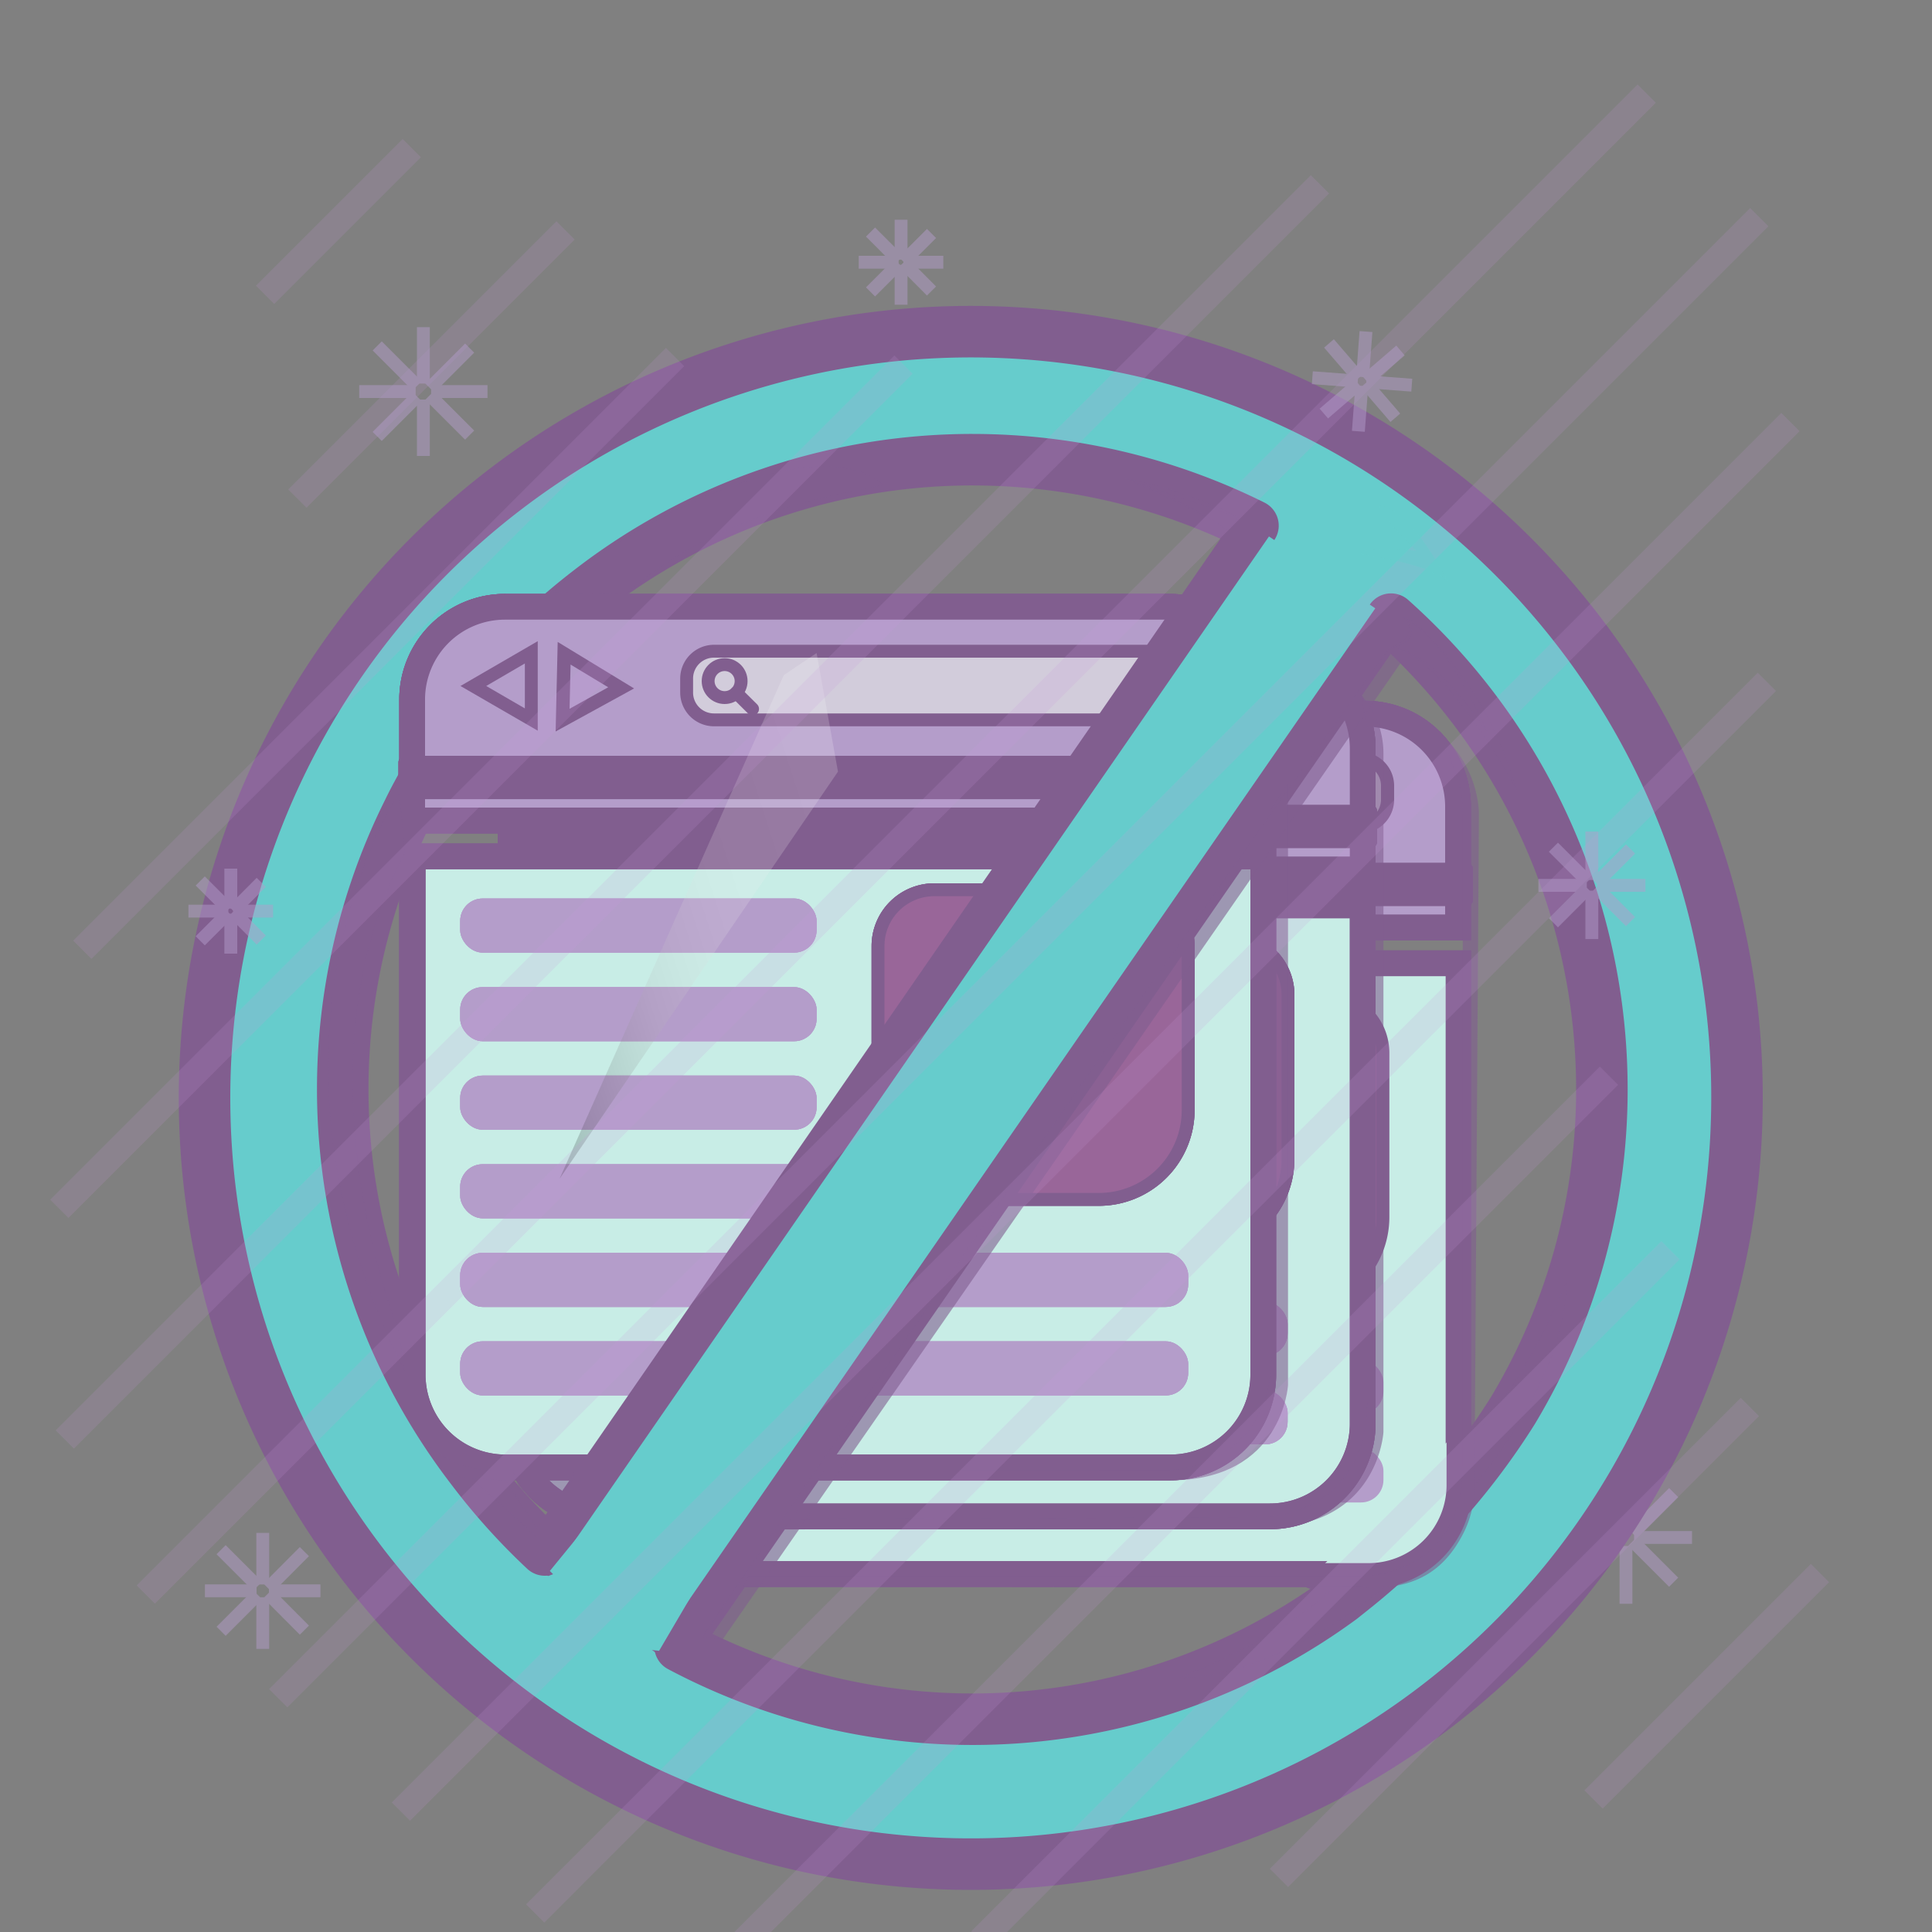 <svg xmlns="http://www.w3.org/2000/svg" 
    xmlns:xlink="http://www.w3.org/1999/xlink" viewBox="0 0 150 150">
    <rect x="0" y="0" width="150" height="150" fill="#808080" stroke="none"/>
    <defs>
        <style>.cls3-1{isolation:isolate;}.cls3-2{opacity:0.48;}.cls3-21,.cls3-3,.cls3-9{fill:none;}.cls3-22,.cls3-3{stroke:#b49dca;stroke-linecap:square;}.cls3-11,.cls3-12,.cls3-13,.cls3-14,.cls3-22,.cls3-3,.cls3-6,.cls3-9{stroke-linejoin:round;}.cls3-22,.cls3-4{fill:#b49dca;}.cls3-15,.cls3-5,.cls3-6{fill:#815e8f;}.cls3-11,.cls3-12,.cls3-13,.cls3-14,.cls3-6,.cls3-9{stroke:#815e8f;stroke-linecap:round;}.cls3-17,.cls3-18,.cls3-23,.cls3-7{mix-blend-mode:screen;}.cls3-8{fill:#d2ccdb;}.cls3-10,.cls3-14{fill:#c8ede6;}.cls3-11{fill:#969;}.cls3-12,.cls3-13,.cls3-18,.cls3-19,.cls3-23{fill:#6cc;}.cls3-12{stroke-width:4px;}.cls3-13{stroke-width:3px;}.cls3-14,.cls3-21{stroke-width:2px;}.cls3-15,.cls3-16{opacity:0.6;}.cls3-15,.cls3-16,.cls3-20{mix-blend-mode:multiply;}.cls3-16{fill:url(#linear-gradient);}.cls3-17{opacity:0.19;fill:url(#linear-gradient-2);}.cls3-20{opacity:0.8;}.cls3-21{stroke:#c999e0;stroke-miterlimit:10;opacity:0.2;mix-blend-mode:luminosity;}.cls3-23{opacity:0.47;}</style>
        <linearGradient id="linear-gradient" x1="43.76" y1="44.77" x2="90.25" y2="29.87" gradientUnits="userSpaceOnUse">
            <stop offset="0"/>
            <stop offset="0" stop-color="#010101"/>
            <stop offset="0.04" stop-color="#383838"/>
            <stop offset="0.09" stop-color="#686868"/>
            <stop offset="0.13" stop-color="#919191"/>
            <stop offset="0.17" stop-color="#b2b2b2"/>
            <stop offset="0.22" stop-color="#ccc"/>
            <stop offset="0.27" stop-color="#dedede"/>
            <stop offset="0.31" stop-color="#e9e9e9"/>
            <stop offset="0.37" stop-color="#ededed"/>
            <stop offset="0.46" stop-color="#f6f6f6"/>
            <stop offset="0.6" stop-color="#fdfdfd"/>
            <stop offset="1" stop-color="#fff"/>
            <stop offset="1" stop-color="#815e8f"/>
        </linearGradient>
        <linearGradient id="linear-gradient-2" x1="39.68" y1="75.51" x2="93.92" y2="58.12" xlink:href="#linear-gradient"/>
    </defs>
    <title>Artboard 1</title>
    <g class="cls3-1">
        <g id="Layer_1" data-name="Layer 1">
            <g class="cls3-2">
                <line class="cls3-3" x1="126.24" y1="114.72" x2="126.24" y2="118.21"/>
                <line class="cls3-3" x1="126.24" y1="120.53" x2="126.24" y2="124.02"/>
                <line class="cls3-3" x1="130.87" y1="119.37" x2="127.37" y2="119.37"/>
                <line class="cls3-3" x1="125.1" y1="119.37" x2="121.61" y2="119.37"/>
                <line class="cls3-3" x1="127.12" y1="118.71" x2="129.59" y2="116.24"/>
                <line class="cls3-3" x1="127.12" y1="120.02" x2="129.59" y2="122.49"/>
                <line class="cls3-3" x1="122.9" y1="122.6" x2="125.37" y2="120.13"/>
                <line class="cls3-3" x1="125.37" y1="118.53" x2="122.9" y2="116.07"/>
            </g>
            <path class="cls3-4" d="M47.2,72V62.61a7.21,7.21,0,0,1,7.2-7.2H106a7.21,7.21,0,0,1,7.2,7.2V72Z"/>
            <path class="cls3-5" d="M106,56.41a6.21,6.21,0,0,1,6.2,6.2V71h-64V62.61a6.21,6.21,0,0,1,6.2-6.2H106m0-2H54.4a8.2,8.2,0,0,0-8.2,8.2V73h68V62.61a8.2,8.2,0,0,0-8.2-8.2Z"/>
            <path class="cls3-5" d="M112.24,75.79V115a6.21,6.21,0,0,1-6.2,6.2H54.4a6.21,6.21,0,0,1-6.2-6.2V75.79h64m2-2h-68V115a8.2,8.2,0,0,0,8.2,8.2H106a8.2,8.2,0,0,0,8.2-8.2V73.79Z"/>
            <rect class="cls3-6" x="46.6" y="67.48" width="67.25" height="2.37"/>
            <g class="cls3-7">
                <polygon class="cls3-4" points="51.89 61.53 56.41 58.92 56.41 64.14 51.89 61.53"/>
                <path class="cls3-5" d="M55.91,59.79v3.49l-3-1.75,3-1.74m1-1.73-6,3.47,6,3.48v-7Z"/>
            </g>
            <g class="cls3-7">
                <polygon class="cls3-4" points="58.9 58.98 63.36 61.69 58.78 64.2 58.9 58.98"/>
                <path class="cls3-5" d="M59.38,59.86l3,1.81L59.3,63.34l.08-3.48m-1-1.76-.16,6.95,6.1-3.34L58.42,58.1Z"/>
            </g>
            <g class="cls3-7">
                <rect class="cls3-8" x="68.46" y="58.87" width="39.26" height="5.33" rx="2.12" ry="2.12"/>
                <path class="cls3-5" d="M105.6,59.37A1.63,1.63,0,0,1,107.22,61v1.08a1.63,1.63,0,0,1-1.62,1.63h-35A1.63,1.63,0,0,1,69,62.07V61a1.63,1.63,0,0,1,1.62-1.62h35m0-1h-35A2.63,2.63,0,0,0,68,61v1.08a2.63,2.63,0,0,0,2.62,2.63h35a2.63,2.63,0,0,0,2.62-2.63V61a2.63,2.63,0,0,0-2.62-2.62Z"/>
            </g>
            <path class="cls3-6" d="M87.73,77.38H103a4.37,4.37,0,0,1,4.37,4.37V94.49a6.94,6.94,0,0,1-6.94,6.94H90.19a6.83,6.83,0,0,1-6.83-6.83V81.75A4.37,4.37,0,0,1,87.73,77.38Z"/>
            <rect class="cls3-4" x="50.89" y="78.07" width="27.67" height="4.2" rx="1.74" ry="1.74"/>
            <rect class="cls3-4" x="50.89" y="84.94" width="27.67" height="4.2" rx="1.74" ry="1.74"/>
            <rect class="cls3-4" x="50.89" y="91.82" width="27.67" height="4.2" rx="1.74" ry="1.74"/>
            <rect class="cls3-4" x="50.89" y="98.7" width="27.67" height="4.2" rx="1.74" ry="1.74"/>
            <rect class="cls3-4" x="50.89" y="105.57" width="56.52" height="4.2" rx="1.74" ry="1.74"/>
            <rect class="cls3-4" x="50.89" y="112.45" width="56.52" height="4.2" rx="1.74" ry="1.74"/>
            <circle class="cls3-9" cx="71.42" cy="61.18" r="1.28"/>
            <line class="cls3-9" x1="73.59" y1="63.35" x2="72.33" y2="62.09"/>
            <path class="cls3-4" d="M47.2,72V62.61a7.21,7.21,0,0,1,7.2-7.2H106a7.21,7.21,0,0,1,7.2,7.2V72Z"/>
            <path class="cls3-5" d="M106,56.41a6.21,6.21,0,0,1,6.2,6.2V71h-64V62.61a6.21,6.21,0,0,1,6.2-6.2H106m0-2H54.4a8.2,8.2,0,0,0-8.2,8.2V73h68V62.61a8.2,8.2,0,0,0-8.2-8.2Z"/>
            <path class="cls3-10" d="M54.4,122.24a7.21,7.21,0,0,1-7.2-7.2V74.79h66V115a7.21,7.21,0,0,1-7.2,7.2Z"/>
            <path class="cls3-5" d="M112.24,75.79V115a6.21,6.21,0,0,1-6.2,6.2H54.4a6.21,6.21,0,0,1-6.2-6.2V75.79h64m2-2h-68V115a8.2,8.2,0,0,0,8.2,8.2H106a8.2,8.2,0,0,0,8.2-8.2V73.79Z"/>
            <rect class="cls3-6" x="46.6" y="67.48" width="67.25" height="2.37"/>
            <g class="cls3-7">
                <polygon class="cls3-4" points="51.89 61.53 56.41 58.92 56.41 64.14 51.89 61.53"/>
                <path class="cls3-5" d="M55.91,59.79v3.49l-3-1.75,3-1.74m1-1.73-6,3.47,6,3.48v-7Z"/>
            </g>
            <g class="cls3-7">
                <polygon class="cls3-4" points="58.9 58.98 63.36 61.69 58.78 64.2 58.9 58.98"/>
                <path class="cls3-5" d="M59.38,59.86l3,1.81L59.3,63.34l.08-3.48m-1-1.76-.16,6.95,6.1-3.34L58.42,58.1Z"/>
            </g>
            <g class="cls3-7">
                <rect class="cls3-8" x="68.46" y="58.87" width="39.26" height="5.33" rx="2.12" ry="2.12"/>
                <path class="cls3-5" d="M105.6,59.37A1.63,1.63,0,0,1,107.22,61v1.08a1.63,1.63,0,0,1-1.62,1.63h-35A1.63,1.63,0,0,1,69,62.07V61a1.63,1.63,0,0,1,1.62-1.62h35m0-1h-35A2.63,2.63,0,0,0,68,61v1.08a2.63,2.63,0,0,0,2.62,2.63h35a2.63,2.63,0,0,0,2.62-2.63V61a2.63,2.63,0,0,0-2.62-2.62Z"/>
            </g>
            <path class="cls3-11" d="M87.73,77.38H103a4.37,4.37,0,0,1,4.37,4.37V94.49a6.94,6.94,0,0,1-6.94,6.94H90.19a6.83,6.83,0,0,1-6.83-6.83V81.75A4.37,4.37,0,0,1,87.73,77.38Z"/>
            <rect class="cls3-4" x="50.89" y="78.07" width="27.67" height="4.2" rx="1.74" ry="1.74"/>
            <rect class="cls3-4" x="50.89" y="84.94" width="27.67" height="4.2" rx="1.74" ry="1.74"/>
            <rect class="cls3-4" x="50.89" y="91.82" width="27.67" height="4.2" rx="1.74" ry="1.74"/>
            <rect class="cls3-4" x="50.89" y="98.7" width="27.67" height="4.2" rx="1.74" ry="1.74"/>
            <rect class="cls3-4" x="50.89" y="105.57" width="56.52" height="4.2" rx="1.74" ry="1.74"/>
            <rect class="cls3-4" x="50.89" y="112.45" width="56.52" height="4.2" rx="1.74" ry="1.74"/>
            <circle class="cls3-9" cx="71.42" cy="61.18" r="1.28"/>
            <line class="cls3-9" x1="73.59" y1="63.35" x2="72.33" y2="62.09"/>
            <path class="cls3-4" d="M47.2,72V62.61a7.21,7.21,0,0,1,7.2-7.2H106a7.21,7.21,0,0,1,7.2,7.2V72Z"/>
            <path class="cls3-5" d="M106,56.41a6.21,6.21,0,0,1,6.2,6.2V71h-64V62.61a6.21,6.21,0,0,1,6.2-6.2H106m0-2H54.4a8.2,8.2,0,0,0-8.2,8.2V73h68V62.61a8.2,8.2,0,0,0-8.2-8.2Z"/>
            <path class="cls3-5" d="M112.24,75.79V115a6.21,6.21,0,0,1-6.2,6.2H54.4a6.21,6.21,0,0,1-6.2-6.2V75.79h64m2-2h-68V115a8.2,8.2,0,0,0,8.2,8.2H106a8.2,8.2,0,0,0,8.2-8.2V73.79Z"/>
            <rect class="cls3-6" x="46.6" y="67.48" width="67.25" height="2.37"/>
            <g class="cls3-7">
                <polygon class="cls3-4" points="51.89 61.53 56.41 58.92 56.41 64.14 51.89 61.53"/>
                <path class="cls3-5" d="M55.91,59.79v3.49l-3-1.75,3-1.74m1-1.73-6,3.47,6,3.48v-7Z"/>
            </g>
            <g class="cls3-7">
                <polygon class="cls3-4" points="58.9 58.98 63.36 61.69 58.78 64.2 58.9 58.98"/>
                <path class="cls3-5" d="M59.38,59.86l3,1.81L59.3,63.34l.08-3.48m-1-1.76-.16,6.95,6.1-3.34L58.42,58.1Z"/>
            </g>
            <g class="cls3-7">
                <rect class="cls3-8" x="68.46" y="58.87" width="39.26" height="5.33" rx="2.12" ry="2.12"/>
                <path class="cls3-5" d="M105.6,59.37A1.63,1.63,0,0,1,107.22,61v1.08a1.63,1.63,0,0,1-1.62,1.63h-35A1.63,1.63,0,0,1,69,62.07V61a1.63,1.63,0,0,1,1.62-1.62h35m0-1h-35A2.63,2.63,0,0,0,68,61v1.08a2.63,2.63,0,0,0,2.62,2.63h35a2.63,2.63,0,0,0,2.62-2.63V61a2.63,2.63,0,0,0-2.62-2.62Z"/>
            </g>
            <path class="cls3-6" d="M87.73,77.38H103a4.37,4.37,0,0,1,4.37,4.37V94.49a6.94,6.94,0,0,1-6.94,6.94H90.19a6.83,6.83,0,0,1-6.83-6.83V81.75A4.37,4.37,0,0,1,87.73,77.38Z"/>
            <rect class="cls3-4" x="50.89" y="78.07" width="27.67" height="4.2" rx="1.74" ry="1.74"/>
            <rect class="cls3-4" x="50.89" y="84.94" width="27.67" height="4.2" rx="1.74" ry="1.74"/>
            <rect class="cls3-4" x="50.89" y="91.82" width="27.67" height="4.2" rx="1.74" ry="1.74"/>
            <rect class="cls3-4" x="50.89" y="98.7" width="27.67" height="4.2" rx="1.74" ry="1.74"/>
            <rect class="cls3-4" x="50.89" y="105.57" width="56.52" height="4.2" rx="1.74" ry="1.74"/>
            <rect class="cls3-4" x="50.89" y="112.45" width="56.52" height="4.2" rx="1.74" ry="1.74"/>
            <circle class="cls3-9" cx="71.42" cy="61.18" r="1.28"/>
            <line class="cls3-9" x1="73.59" y1="63.35" x2="72.33" y2="62.09"/>
            <path class="cls3-4" d="M47.2,72V62.61a7.21,7.21,0,0,1,7.2-7.2H106a7.21,7.21,0,0,1,7.2,7.2V72Z"/>
            <path class="cls3-5" d="M106,56.41a6.21,6.21,0,0,1,6.2,6.2V71h-64V62.61a6.21,6.21,0,0,1,6.2-6.2H106m0-2H54.4a8.2,8.2,0,0,0-8.2,8.2V73h68V62.61a8.2,8.2,0,0,0-8.2-8.2Z"/>
            <path class="cls3-10" d="M54.4,122.24a7.21,7.21,0,0,1-7.2-7.2V74.79h66V115a7.21,7.21,0,0,1-7.2,7.2Z"/>
            <path class="cls3-5" d="M112.24,75.79V115a6.21,6.21,0,0,1-6.2,6.2H54.4a6.21,6.21,0,0,1-6.2-6.2V75.79h64m2-2h-68V115a8.2,8.2,0,0,0,8.2,8.2H106a8.2,8.2,0,0,0,8.2-8.2V73.79Z"/>
            <rect class="cls3-6" x="46.6" y="67.48" width="67.25" height="2.37"/>
            <g class="cls3-7">
                <polygon class="cls3-4" points="51.89 61.53 56.41 58.92 56.41 64.14 51.89 61.53"/>
                <path class="cls3-5" d="M55.91,59.79v3.49l-3-1.75,3-1.74m1-1.73-6,3.47,6,3.48v-7Z"/>
            </g>
            <g class="cls3-7">
                <polygon class="cls3-4" points="58.9 58.98 63.36 61.69 58.78 64.2 58.9 58.98"/>
                <path class="cls3-5" d="M59.38,59.86l3,1.81L59.3,63.34l.08-3.48m-1-1.76-.16,6.95,6.1-3.34L58.42,58.1Z"/>
            </g>
            <g class="cls3-7">
                <rect class="cls3-8" x="68.46" y="58.87" width="39.26" height="5.33" rx="2.12" ry="2.12"/>
                <path class="cls3-5" d="M105.6,59.37A1.63,1.63,0,0,1,107.22,61v1.08a1.63,1.63,0,0,1-1.62,1.63h-35A1.63,1.63,0,0,1,69,62.07V61a1.63,1.63,0,0,1,1.62-1.62h35m0-1h-35A2.63,2.63,0,0,0,68,61v1.08a2.63,2.63,0,0,0,2.62,2.63h35a2.63,2.63,0,0,0,2.62-2.63V61a2.63,2.63,0,0,0-2.62-2.62Z"/>
            </g>
            <path class="cls3-11" d="M87.73,77.38H103a4.37,4.37,0,0,1,4.37,4.37V94.49a6.94,6.94,0,0,1-6.94,6.94H90.19a6.83,6.83,0,0,1-6.83-6.83V81.75A4.37,4.37,0,0,1,87.73,77.38Z"/>
            <rect class="cls3-4" x="50.89" y="78.07" width="27.67" height="4.2" rx="1.74" ry="1.74"/>
            <rect class="cls3-4" x="50.89" y="84.94" width="27.67" height="4.2" rx="1.74" ry="1.74"/>
            <rect class="cls3-4" x="50.89" y="91.82" width="27.67" height="4.2" rx="1.74" ry="1.74"/>
            <rect class="cls3-4" x="50.89" y="98.7" width="27.67" height="4.2" rx="1.74" ry="1.74"/>
            <rect class="cls3-4" x="50.89" y="105.57" width="56.52" height="4.2" rx="1.74" ry="1.74"/>
            <rect class="cls3-4" x="50.89" y="112.45" width="56.52" height="4.2" rx="1.74" ry="1.74"/>
            <circle class="cls3-9" cx="71.42" cy="61.18" r="1.28"/>
            <line class="cls3-9" x1="73.59" y1="63.35" x2="72.33" y2="62.09"/>
            <path class="cls3-4" d="M39.76,67.5V58.1A7.21,7.21,0,0,1,47,50.9H98.6a7.21,7.21,0,0,1,7.2,7.2v9.4Z"/>
            <path class="cls3-5" d="M98.6,51.9a6.21,6.21,0,0,1,6.2,6.2v8.4h-64V58.1A6.21,6.21,0,0,1,47,51.9H98.6m0-2H47a8.2,8.2,0,0,0-8.2,8.2V68.5h68V58.1a8.2,8.2,0,0,0-8.2-8.2Z"/>
            <path class="cls3-5" d="M104.8,71.29v39.25a6.2,6.2,0,0,1-6.2,6.19H47a6.2,6.2,0,0,1-6.2-6.19V71.29h64m2-2h-68v41.25a8.2,8.2,0,0,0,8.2,8.19H98.6a8.2,8.2,0,0,0,8.2-8.19V69.29Z"/>
            <rect class="cls3-6" x="39.16" y="62.98" width="67.25" height="2.37"/>
            <g class="cls3-7">
                <polygon class="cls3-4" points="44.45 57.02 48.97 54.41 48.97 59.63 44.45 57.02"/>
                <path class="cls3-5" d="M48.47,55.28v3.49l-3-1.75,3-1.74m1-1.73-6,3.47,6,3.48v-7Z"/>
            </g>
            <g class="cls3-7">
                <polygon class="cls3-4" points="51.46 54.47 55.92 57.18 51.34 59.69 51.46 54.47"/>
                <path class="cls3-5" d="M51.94,55.35l3,1.81-3.06,1.67.08-3.48m-1-1.76-.16,6.95,6.1-3.34L51,53.59Z"/>
            </g>
            <g class="cls3-7">
                <rect class="cls3-8" x="61.02" y="54.36" width="39.26" height="5.33" rx="2.12" ry="2.12"/>
                <path class="cls3-5" d="M98.15,54.86a1.63,1.63,0,0,1,1.63,1.62v1.09a1.63,1.63,0,0,1-1.63,1.62h-35a1.63,1.63,0,0,1-1.62-1.62V56.48a1.63,1.63,0,0,1,1.62-1.62h35m0-1h-35a2.63,2.63,0,0,0-2.62,2.62v1.09a2.63,2.63,0,0,0,2.62,2.62h35a2.63,2.63,0,0,0,2.63-2.62V56.48a2.63,2.63,0,0,0-2.63-2.62Z"/>
            </g>
            <path class="cls3-6" d="M80.29,72.87H95.6A4.37,4.37,0,0,1,100,77.24V90A6.94,6.94,0,0,1,93,96.92H82.75a6.83,6.83,0,0,1-6.83-6.83V77.24a4.37,4.37,0,0,1,4.37-4.37Z"/>
            <rect class="cls3-4" x="43.45" y="73.56" width="27.67" height="4.2" rx="1.74" ry="1.74"/>
            <rect class="cls3-4" x="43.45" y="80.43" width="27.67" height="4.2" rx="1.74" ry="1.74"/>
            <rect class="cls3-4" x="43.45" y="87.31" width="27.67" height="4.2" rx="1.74" ry="1.74"/>
            <rect class="cls3-4" x="43.45" y="94.19" width="27.67" height="4.2" rx="1.74" ry="1.74"/>
            <rect class="cls3-4" x="43.45" y="101.06" width="56.52" height="4.2" rx="1.74" ry="1.74"/>
            <rect class="cls3-4" x="43.45" y="107.94" width="56.52" height="4.2" rx="1.74" ry="1.74"/>
            <circle class="cls3-9" cx="63.98" cy="56.68" r="1.28"/>
            <line class="cls3-9" x1="66.15" y1="58.84" x2="64.88" y2="57.58"/>
            <path class="cls3-4" d="M39.76,67.5V58.1A7.21,7.21,0,0,1,47,50.9H98.6a7.21,7.21,0,0,1,7.2,7.2v9.4Z"/>
            <path class="cls3-5" d="M98.6,51.9a6.21,6.21,0,0,1,6.2,6.2v8.4h-64V58.1A6.21,6.21,0,0,1,47,51.9H98.6m0-2H47a8.2,8.2,0,0,0-8.2,8.2V68.5h68V58.1a8.2,8.2,0,0,0-8.2-8.2Z"/>
            <path class="cls3-10" d="M47,117.73a7.21,7.21,0,0,1-7.2-7.19V70.29h66v40.25a7.21,7.21,0,0,1-7.2,7.19Z"/>
            <path class="cls3-5" d="M104.8,71.29v39.25a6.2,6.2,0,0,1-6.2,6.19H47a6.2,6.2,0,0,1-6.2-6.19V71.29h64m2-2h-68v41.25a8.2,8.2,0,0,0,8.2,8.19H98.6a8.2,8.2,0,0,0,8.2-8.19V69.29Z"/>
            <rect class="cls3-6" x="39.16" y="62.98" width="67.25" height="2.37"/>
            <g class="cls3-7">
                <polygon class="cls3-4" points="44.45 57.02 48.97 54.41 48.97 59.63 44.45 57.02"/>
                <path class="cls3-5" d="M48.47,55.28v3.49l-3-1.75,3-1.74m1-1.73-6,3.47,6,3.48v-7Z"/>
            </g>
            <g class="cls3-7">
                <polygon class="cls3-4" points="51.46 54.47 55.92 57.18 51.34 59.69 51.46 54.47"/>
                <path class="cls3-5" d="M51.94,55.35l3,1.81-3.06,1.67.08-3.48m-1-1.76-.16,6.95,6.1-3.34L51,53.59Z"/>
            </g>
            <g class="cls3-7">
                <rect class="cls3-8" x="61.02" y="54.36" width="39.26" height="5.33" rx="2.12" ry="2.12"/>
                <path class="cls3-5" d="M98.15,54.86a1.63,1.63,0,0,1,1.63,1.62v1.09a1.63,1.63,0,0,1-1.63,1.62h-35a1.63,1.63,0,0,1-1.62-1.62V56.48a1.63,1.63,0,0,1,1.62-1.62h35m0-1h-35a2.63,2.63,0,0,0-2.62,2.62v1.09a2.63,2.63,0,0,0,2.62,2.62h35a2.63,2.63,0,0,0,2.63-2.62V56.48a2.63,2.63,0,0,0-2.63-2.62Z"/>
            </g>
            <path class="cls3-11" d="M80.29,72.87H95.6A4.37,4.37,0,0,1,100,77.24V90A6.94,6.94,0,0,1,93,96.92H82.75a6.83,6.83,0,0,1-6.83-6.83V77.24a4.37,4.37,0,0,1,4.37-4.37Z"/>
            <rect class="cls3-4" x="43.45" y="73.56" width="27.67" height="4.2" rx="1.74" ry="1.74"/>
            <rect class="cls3-4" x="43.45" y="80.43" width="27.67" height="4.2" rx="1.74" ry="1.74"/>
            <rect class="cls3-4" x="43.45" y="87.31" width="27.67" height="4.2" rx="1.74" ry="1.74"/>
            <rect class="cls3-4" x="43.45" y="94.19" width="27.67" height="4.2" rx="1.74" ry="1.74"/>
            <rect class="cls3-4" x="43.45" y="101.06" width="56.52" height="4.2" rx="1.74" ry="1.74"/>
            <rect class="cls3-4" x="43.45" y="107.94" width="56.52" height="4.2" rx="1.74" ry="1.74"/>
            <circle class="cls3-9" cx="63.98" cy="56.68" r="1.28"/>
            <line class="cls3-9" x1="66.15" y1="58.84" x2="64.88" y2="57.58"/>
            <path class="cls3-4" d="M39.76,67.5V58.1A7.21,7.21,0,0,1,47,50.9H98.6a7.21,7.21,0,0,1,7.2,7.2v9.4Z"/>
            <path class="cls3-5" d="M98.6,51.9a6.21,6.21,0,0,1,6.2,6.2v8.4h-64V58.1A6.21,6.21,0,0,1,47,51.9H98.6m0-2H47a8.2,8.2,0,0,0-8.2,8.2V68.5h68V58.1a8.2,8.2,0,0,0-8.2-8.2Z"/>
            <path class="cls3-5" d="M104.8,71.29v39.25a6.2,6.2,0,0,1-6.2,6.19H47a6.2,6.2,0,0,1-6.2-6.19V71.29h64m2-2h-68v41.25a8.2,8.2,0,0,0,8.2,8.19H98.6a8.2,8.2,0,0,0,8.2-8.19V69.29Z"/>
            <rect class="cls3-6" x="39.16" y="62.98" width="67.25" height="2.37"/>
            <g class="cls3-7">
                <polygon class="cls3-4" points="44.45 57.02 48.97 54.41 48.97 59.63 44.45 57.02"/>
                <path class="cls3-5" d="M48.47,55.28v3.49l-3-1.75,3-1.74m1-1.73-6,3.47,6,3.48v-7Z"/>
            </g>
            <g class="cls3-7">
                <polygon class="cls3-4" points="51.46 54.47 55.92 57.18 51.34 59.69 51.46 54.47"/>
                <path class="cls3-5" d="M51.94,55.35l3,1.81-3.06,1.67.08-3.48m-1-1.76-.16,6.95,6.1-3.34L51,53.59Z"/>
            </g>
            <g class="cls3-7">
                <rect class="cls3-8" x="61.02" y="54.36" width="39.26" height="5.33" rx="2.12" ry="2.12"/>
                <path class="cls3-5" d="M98.15,54.86a1.63,1.63,0,0,1,1.63,1.62v1.09a1.63,1.63,0,0,1-1.63,1.62h-35a1.63,1.63,0,0,1-1.62-1.62V56.48a1.63,1.63,0,0,1,1.62-1.62h35m0-1h-35a2.63,2.63,0,0,0-2.62,2.62v1.09a2.63,2.63,0,0,0,2.62,2.62h35a2.63,2.63,0,0,0,2.63-2.62V56.48a2.63,2.63,0,0,0-2.63-2.62Z"/>
            </g>
            <path class="cls3-6" d="M80.29,72.87H95.6A4.37,4.37,0,0,1,100,77.24V90A6.94,6.94,0,0,1,93,96.92H82.75a6.83,6.83,0,0,1-6.83-6.83V77.24a4.37,4.37,0,0,1,4.37-4.37Z"/>
            <rect class="cls3-4" x="43.45" y="73.56" width="27.67" height="4.2" rx="1.74" ry="1.74"/>
            <rect class="cls3-4" x="43.45" y="80.43" width="27.67" height="4.2" rx="1.74" ry="1.74"/>
            <rect class="cls3-4" x="43.45" y="87.31" width="27.67" height="4.2" rx="1.74" ry="1.74"/>
            <rect class="cls3-4" x="43.45" y="94.19" width="27.67" height="4.2" rx="1.74" ry="1.74"/>
            <rect class="cls3-4" x="43.45" y="101.06" width="56.52" height="4.2" rx="1.74" ry="1.74"/>
            <rect class="cls3-4" x="43.45" y="107.94" width="56.52" height="4.2" rx="1.74" ry="1.74"/>
            <circle class="cls3-9" cx="63.98" cy="56.68" r="1.28"/>
            <line class="cls3-9" x1="66.15" y1="58.84" x2="64.88" y2="57.58"/>
            <path class="cls3-4" d="M39.76,67.5V58.1A7.21,7.21,0,0,1,47,50.9H98.6a7.21,7.21,0,0,1,7.2,7.2v9.4Z"/>
            <path class="cls3-5" d="M98.6,51.9a6.21,6.21,0,0,1,6.2,6.2v8.4h-64V58.1A6.21,6.21,0,0,1,47,51.9H98.6m0-2H47a8.2,8.2,0,0,0-8.2,8.2V68.5h68V58.1a8.2,8.2,0,0,0-8.2-8.2Z"/>
            <rect class="cls3-6" x="39.16" y="62.98" width="67.25" height="2.37"/>
            <g class="cls3-7">
                <polygon class="cls3-4" points="44.45 57.02 48.97 54.41 48.97 59.63 44.45 57.02"/>
                <path class="cls3-5" d="M48.47,55.28v3.49l-3-1.75,3-1.74m1-1.73-6,3.47,6,3.48v-7Z"/>
            </g>
            <g class="cls3-7">
                <polygon class="cls3-4" points="51.46 54.47 55.92 57.18 51.34 59.69 51.46 54.47"/>
                <path class="cls3-5" d="M51.94,55.35l3,1.81-3.06,1.67.08-3.48m-1-1.76-.16,6.95,6.1-3.34L51,53.59Z"/>
            </g>
            <g class="cls3-7">
                <rect class="cls3-8" x="61.02" y="54.36" width="39.26" height="5.33" rx="2.12" ry="2.12"/>
                <path class="cls3-5" d="M98.15,54.86a1.63,1.63,0,0,1,1.63,1.62v1.09a1.63,1.63,0,0,1-1.63,1.62h-35a1.63,1.63,0,0,1-1.62-1.62V56.48a1.63,1.63,0,0,1,1.62-1.62h35m0-1h-35a2.63,2.63,0,0,0-2.62,2.62v1.09a2.63,2.63,0,0,0,2.62,2.62h35a2.63,2.63,0,0,0,2.63-2.62V56.48a2.63,2.63,0,0,0-2.63-2.62Z"/>
            </g>
            <path class="cls3-11" d="M80.29,72.87H95.6A4.37,4.37,0,0,1,100,77.24V90A6.94,6.94,0,0,1,93,96.92H82.75a6.83,6.83,0,0,1-6.83-6.83V77.24a4.37,4.37,0,0,1,4.37-4.37Z"/>
            <rect class="cls3-4" x="43.45" y="73.56" width="27.67" height="4.2" rx="1.74" ry="1.74"/>
            <rect class="cls3-4" x="43.45" y="80.43" width="27.67" height="4.2" rx="1.74" ry="1.74"/>
            <rect class="cls3-4" x="43.45" y="87.31" width="27.67" height="4.2" rx="1.74" ry="1.74"/>
            <rect class="cls3-4" x="43.45" y="94.19" width="27.67" height="4.2" rx="1.74" ry="1.74"/>
            <rect class="cls3-4" x="43.45" y="101.06" width="56.52" height="4.2" rx="1.74" ry="1.74"/>
            <rect class="cls3-4" x="43.45" y="107.94" width="56.52" height="4.2" rx="1.74" ry="1.74"/>
            <circle class="cls3-9" cx="63.98" cy="56.68" r="1.28"/>
            <line class="cls3-9" x1="66.15" y1="58.84" x2="64.88" y2="57.58"/>
            <path class="cls3-12" d="M113.86,39.88a59.49,59.49,0,1,0,21,45.32A59.28,59.28,0,0,0,113.86,39.88ZM42.3,120.34A49.45,49.45,0,0,1,36.6,114a48.36,48.36,0,0,1-4.86-51.11c.25-.52.53-1.05.81-1.56a49.15,49.15,0,0,1,13.2-15.45A48.5,48.5,0,0,1,75.5,35.69a49,49,0,0,1,21.78,5.12M108,48.07a48.92,48.92,0,0,1,16.37,36.52,48.35,48.35,0,0,1-6.9,24.91,54.34,54.34,0,0,1-5.65,7.48,56.88,56.88,0,0,1-6.82,6.43l-.88.7a48.38,48.38,0,0,1-51.32,3.71"/>
            <path class="cls3-4" d="M32,63.7V54.3a7.2,7.2,0,0,1,7.2-7.19H90.88a7.2,7.2,0,0,1,7.2,7.19v9.4Z"/>
            <path class="cls3-5" d="M90.88,48.11a6.2,6.2,0,0,1,6.2,6.19v8.4H33V54.3a6.2,6.2,0,0,1,6.2-6.19H90.88m0-2H39.24A8.2,8.2,0,0,0,31,54.3V64.7h68V54.3a8.2,8.2,0,0,0-8.2-8.19Z"/>
            <path class="cls3-5" d="M97.08,67.49v39.25a6.2,6.2,0,0,1-6.2,6.19H39.24a6.2,6.2,0,0,1-6.2-6.19V67.49h64m2-2H31v41.25a8.2,8.2,0,0,0,8.2,8.19H90.88a8.2,8.2,0,0,0,8.2-8.19V65.49Z"/>
            <rect class="cls3-6" x="31.44" y="59.18" width="67.25" height="2.37"/>
            <g class="cls3-7">
                <polygon class="cls3-4" points="36.73 53.23 41.25 50.62 41.25 55.83 36.73 53.23"/>
                <path class="cls3-5" d="M40.75,51.48V55l-3-1.74,3-1.75m1-1.73-6,3.48,6,3.47v-7Z"/>
            </g>
            <g class="cls3-7">
                <polygon class="cls3-4" points="43.73 50.67 48.2 53.38 43.62 55.89 43.73 50.67"/>
                <path class="cls3-5" d="M44.22,51.55l3,1.81-3,1.67.08-3.48m-1-1.76-.16,7,6.09-3.34-5.93-3.61Z"/>
            </g>
            <g class="cls3-7">
                <rect class="cls3-8" x="53.3" y="50.56" width="39.26" height="5.33" rx="2.12" ry="2.12"/>
                <path class="cls3-5" d="M90.43,51.06a1.62,1.62,0,0,1,1.62,1.62v1.09a1.62,1.62,0,0,1-1.62,1.62h-35a1.62,1.62,0,0,1-1.62-1.62V52.68a1.62,1.62,0,0,1,1.62-1.62h35m0-1h-35a2.63,2.63,0,0,0-2.62,2.62v1.09a2.63,2.63,0,0,0,2.62,2.62h35a2.63,2.63,0,0,0,2.62-2.62V52.68a2.63,2.63,0,0,0-2.62-2.62Z"/>
            </g>
            <path class="cls3-6" d="M72.57,69.08H87.88a4.37,4.37,0,0,1,4.37,4.37V86.18a6.94,6.94,0,0,1-6.94,6.94H75a6.83,6.83,0,0,1-6.83-6.83V73.44A4.37,4.37,0,0,1,72.57,69.08Z"/>
            <rect class="cls3-4" x="35.73" y="69.76" width="27.67" height="4.2" rx="1.74" ry="1.74"/>
            <rect class="cls3-4" x="35.73" y="76.64" width="27.67" height="4.2" rx="1.74" ry="1.74"/>
            <rect class="cls3-4" x="35.73" y="83.51" width="27.67" height="4.2" rx="1.74" ry="1.74"/>
            <rect class="cls3-4" x="35.73" y="90.39" width="27.67" height="4.2" rx="1.74" ry="1.74"/>
            <rect class="cls3-4" x="35.73" y="97.27" width="56.52" height="4.2" rx="1.74" ry="1.74"/>
            <rect class="cls3-4" x="35.73" y="104.14" width="56.52" height="4.2" rx="1.74" ry="1.74"/>
            <circle class="cls3-9" cx="56.26" cy="52.88" r="1.28"/>
            <line class="cls3-9" x1="58.43" y1="55.04" x2="57.16" y2="53.78"/>
            <path class="cls3-4" d="M32,63.7V54.3a7.2,7.2,0,0,1,7.2-7.19H90.88a7.2,7.2,0,0,1,7.2,7.19v9.4Z"/>
            <path class="cls3-5" d="M90.88,48.11a6.2,6.2,0,0,1,6.2,6.19v8.4H33V54.3a6.2,6.2,0,0,1,6.2-6.19H90.88m0-2H39.24A8.2,8.2,0,0,0,31,54.3V64.7h68V54.3a8.2,8.2,0,0,0-8.2-8.19Z"/>
            <path class="cls3-10" d="M39.24,113.93a7.2,7.2,0,0,1-7.2-7.19V66.49h66v40.25a7.2,7.2,0,0,1-7.2,7.19Z"/>
            <path class="cls3-5" d="M97.08,67.49v39.25a6.2,6.2,0,0,1-6.2,6.19H39.24a6.2,6.2,0,0,1-6.2-6.19V67.49h64m2-2H31v41.25a8.2,8.2,0,0,0,8.2,8.19H90.88a8.2,8.2,0,0,0,8.2-8.19V65.49Z"/>
            <rect class="cls3-6" x="31.44" y="59.18" width="67.25" height="2.37"/>
            <g class="cls3-7">
                <polygon class="cls3-4" points="36.73 53.23 41.25 50.62 41.25 55.83 36.73 53.23"/>
                <path class="cls3-5" d="M40.75,51.48V55l-3-1.74,3-1.75m1-1.73-6,3.48,6,3.47v-7Z"/>
            </g>
            <g class="cls3-7">
                <polygon class="cls3-4" points="43.73 50.67 48.2 53.38 43.62 55.89 43.73 50.67"/>
                <path class="cls3-5" d="M44.22,51.55l3,1.81-3,1.67.08-3.48m-1-1.76-.16,7,6.09-3.34-5.93-3.61Z"/>
            </g>
            <g class="cls3-7">
                <rect class="cls3-8" x="53.3" y="50.56" width="39.26" height="5.33" rx="2.12" ry="2.12"/>
                <path class="cls3-5" d="M90.43,51.06a1.62,1.62,0,0,1,1.62,1.62v1.09a1.62,1.62,0,0,1-1.62,1.62h-35a1.62,1.62,0,0,1-1.62-1.62V52.68a1.62,1.62,0,0,1,1.62-1.62h35m0-1h-35a2.63,2.63,0,0,0-2.62,2.62v1.09a2.63,2.63,0,0,0,2.62,2.62h35a2.63,2.63,0,0,0,2.62-2.62V52.68a2.63,2.63,0,0,0-2.62-2.62Z"/>
            </g>
            <path class="cls3-11" d="M72.57,69.08H87.88a4.37,4.37,0,0,1,4.37,4.37V86.18a6.94,6.94,0,0,1-6.94,6.94H75a6.83,6.83,0,0,1-6.83-6.83V73.44A4.37,4.37,0,0,1,72.57,69.08Z"/>
            <rect class="cls3-4" x="35.73" y="69.76" width="27.67" height="4.2" rx="1.74" ry="1.74"/>
            <rect class="cls3-4" x="35.73" y="76.64" width="27.67" height="4.2" rx="1.74" ry="1.74"/>
            <rect class="cls3-4" x="35.73" y="83.51" width="27.67" height="4.2" rx="1.74" ry="1.74"/>
            <rect class="cls3-4" x="35.73" y="90.39" width="27.67" height="4.2" rx="1.74" ry="1.74"/>
            <rect class="cls3-4" x="35.73" y="97.27" width="56.52" height="4.2" rx="1.74" ry="1.74"/>
            <rect class="cls3-4" x="35.73" y="104.14" width="56.52" height="4.2" rx="1.74" ry="1.74"/>
            <circle class="cls3-9" cx="56.26" cy="52.88" r="1.28"/>
            <line class="cls3-9" x1="58.43" y1="55.04" x2="57.16" y2="53.78"/>
            <path class="cls3-4" d="M32,63.7V54.3a7.2,7.2,0,0,1,7.2-7.19H90.88a7.2,7.2,0,0,1,7.2,7.19v9.4Z"/>
            <path class="cls3-5" d="M90.88,48.11a6.2,6.2,0,0,1,6.2,6.19v8.4H33V54.3a6.2,6.2,0,0,1,6.2-6.19H90.88m0-2H39.24A8.2,8.2,0,0,0,31,54.3V64.7h68V54.3a8.2,8.2,0,0,0-8.2-8.19Z"/>
            <path class="cls3-5" d="M97.08,67.49v39.25a6.2,6.2,0,0,1-6.2,6.19H39.24a6.2,6.2,0,0,1-6.2-6.19V67.49h64m2-2H31v41.25a8.2,8.2,0,0,0,8.2,8.19H90.88a8.2,8.2,0,0,0,8.2-8.19V65.49Z"/>
            <rect class="cls3-6" x="31.44" y="59.18" width="67.25" height="2.37"/>
            <g class="cls3-7">
                <polygon class="cls3-4" points="36.73 53.23 41.25 50.62 41.25 55.83 36.73 53.23"/>
                <path class="cls3-5" d="M40.75,51.48V55l-3-1.74,3-1.75m1-1.73-6,3.48,6,3.47v-7Z"/>
            </g>
            <g class="cls3-7">
                <polygon class="cls3-4" points="43.73 50.67 48.2 53.38 43.62 55.89 43.73 50.67"/>
                <path class="cls3-5" d="M44.22,51.55l3,1.81-3,1.67.08-3.48m-1-1.76-.16,7,6.09-3.34-5.93-3.61Z"/>
            </g>
            <g class="cls3-7">
                <rect class="cls3-8" x="53.3" y="50.56" width="39.26" height="5.33" rx="2.12" ry="2.12"/>
                <path class="cls3-5" d="M90.43,51.06a1.62,1.62,0,0,1,1.62,1.62v1.09a1.62,1.62,0,0,1-1.62,1.62h-35a1.62,1.62,0,0,1-1.62-1.62V52.68a1.62,1.62,0,0,1,1.62-1.62h35m0-1h-35a2.63,2.63,0,0,0-2.62,2.62v1.09a2.63,2.63,0,0,0,2.62,2.62h35a2.63,2.63,0,0,0,2.62-2.62V52.68a2.63,2.63,0,0,0-2.62-2.62Z"/>
            </g>
            <path class="cls3-6" d="M72.57,69.08H87.88a4.37,4.37,0,0,1,4.37,4.37V86.18a6.94,6.94,0,0,1-6.94,6.94H75a6.83,6.83,0,0,1-6.83-6.83V73.44A4.37,4.37,0,0,1,72.57,69.08Z"/>
            <rect class="cls3-4" x="35.73" y="69.76" width="27.67" height="4.2" rx="1.74" ry="1.74"/>
            <rect class="cls3-4" x="35.73" y="76.64" width="27.67" height="4.2" rx="1.74" ry="1.74"/>
            <rect class="cls3-4" x="35.73" y="83.51" width="27.67" height="4.2" rx="1.74" ry="1.74"/>
            <rect class="cls3-4" x="35.73" y="90.39" width="27.67" height="4.2" rx="1.74" ry="1.74"/>
            <rect class="cls3-4" x="35.73" y="97.27" width="56.52" height="4.2" rx="1.74" ry="1.74"/>
            <rect class="cls3-4" x="35.73" y="104.14" width="56.52" height="4.2" rx="1.74" ry="1.74"/>
            <circle class="cls3-9" cx="56.26" cy="52.88" r="1.28"/>
            <line class="cls3-9" x1="58.43" y1="55.04" x2="57.16" y2="53.78"/>
            <path class="cls3-4" d="M32,63.7V54.3a7.2,7.2,0,0,1,7.2-7.19H90.88a7.2,7.2,0,0,1,7.2,7.19v9.4Z"/>
            <path class="cls3-5" d="M90.88,48.11a6.2,6.2,0,0,1,6.2,6.19v8.4H33V54.3a6.2,6.2,0,0,1,6.2-6.19H90.88m0-2H39.24A8.2,8.2,0,0,0,31,54.3V64.7h68V54.3a8.2,8.2,0,0,0-8.2-8.19Z"/>
            <rect class="cls3-6" x="31.44" y="59.18" width="67.25" height="2.37"/>
            <g class="cls3-7">
                <polygon class="cls3-4" points="36.73 53.23 41.25 50.62 41.25 55.83 36.73 53.23"/>
                <path class="cls3-5" d="M40.75,51.48V55l-3-1.74,3-1.75m1-1.73-6,3.48,6,3.47v-7Z"/>
            </g>
            <g class="cls3-7">
                <polygon class="cls3-4" points="43.73 50.67 48.2 53.38 43.62 55.89 43.73 50.67"/>
                <path class="cls3-5" d="M44.22,51.55l3,1.81-3,1.67.08-3.48m-1-1.76-.16,7,6.09-3.34-5.93-3.61Z"/>
            </g>
            <g class="cls3-7">
                <rect class="cls3-8" x="53.3" y="50.56" width="39.26" height="5.33" rx="2.12" ry="2.12"/>
                <path class="cls3-5" d="M90.43,51.06a1.62,1.62,0,0,1,1.62,1.62v1.09a1.62,1.62,0,0,1-1.62,1.62h-35a1.62,1.62,0,0,1-1.62-1.62V52.68a1.62,1.62,0,0,1,1.62-1.62h35m0-1h-35a2.63,2.63,0,0,0-2.62,2.62v1.09a2.63,2.63,0,0,0,2.62,2.62h35a2.63,2.63,0,0,0,2.62-2.62V52.68a2.63,2.63,0,0,0-2.62-2.62Z"/>
            </g>
            <path class="cls3-11" d="M72.57,69.08H87.88a4.37,4.37,0,0,1,4.37,4.37V86.18a6.94,6.94,0,0,1-6.94,6.94H75a6.83,6.83,0,0,1-6.83-6.83V73.44A4.37,4.37,0,0,1,72.57,69.08Z"/>
            <rect class="cls3-4" x="35.73" y="69.76" width="27.67" height="4.2" rx="1.74" ry="1.74"/>
            <rect class="cls3-4" x="35.73" y="76.64" width="27.67" height="4.2" rx="1.74" ry="1.74"/>
            <rect class="cls3-4" x="35.73" y="83.51" width="27.67" height="4.2" rx="1.74" ry="1.74"/>
            <rect class="cls3-4" x="35.73" y="90.39" width="27.67" height="4.2" rx="1.74" ry="1.74"/>
            <rect class="cls3-4" x="35.73" y="97.27" width="56.52" height="4.2" rx="1.74" ry="1.74"/>
            <rect class="cls3-4" x="35.73" y="104.14" width="56.52" height="4.2" rx="1.74" ry="1.74"/>
            <circle class="cls3-9" cx="56.26" cy="52.88" r="1.28"/>
            <line class="cls3-9" x1="58.43" y1="55.04" x2="57.16" y2="53.78"/>
            <polyline class="cls3-13" points="97.28 40.81 42.3 120.34 52.82 127.83 108.02 48.07"/>
            <path class="cls3-14" d="M113.31,111v4.3a7.06,7.06,0,0,1-7,7.06h-4.42"/>
            <path class="cls3-15" d="M90.85,114.14s7.86-.2,7.86-9V62.81L100,60.74v46.81s-.41,7.38-9.12,7.38H63.4l.59-.78Z"/>
            <path class="cls3-15" d="M107.41,58.5v52.69s-.4,7.38-9.11,7.38l-37.51.18.58-.78,36.93-.2s7.85-.19,7.85-9V56.49l-.54-2.63h0A6.87,6.87,0,0,1,107.41,58.5Z"/>
            <path class="cls3-15" d="M114.82,63.58l-.34,51.72a8,8,0,0,1-1,4c-1.09,2-3.08,4.3-7.8,3.92l-48-.06.43-.8,47.46,0s8,.2,8-8.57V63.21A9.24,9.24,0,0,0,113,60l-1.22-3.26.84,1a8.78,8.78,0,0,1,2.2,5.21C114.82,63.15,114.82,63.36,114.82,63.58Z"/>
            <path class="cls3-15" d="M56.11,127.28l52.77-76-1-1c-15.15,21-33.62,47.81-53.4,76.87Z"/>
            <path class="cls3-15" d="M32.23,111l0-.09"/>
            <path class="cls3-15" d="M44.67,114.16l-.34.65H37.75c-.43,0-.8,0-1.12,0a4.23,4.23,0,0,1-3.05-1.64A18.35,18.35,0,0,1,32.23,111a5.26,5.26,0,0,0,1.44,1.57,8.06,8.06,0,0,0,4.94,1.59Z"/>
            <path class="cls3-15" d="M32.16,110.88l0,0,0,.09"/>
            <path class="cls3-15" d="M40.05,114.89a2,2,0,0,0,.62.9h3.12l.66-.86h-.18l.4-.77H39.84Z"/>
            <path class="cls3-15" d="M43,46c2-2.73,19.22-13.65,25.63-8.36-1.93.49-12.46,1.75-20,8.45Z"/>
            <path class="cls3-15" d="M108.88,47.81s3,.87,6.68,9.21c0,0-4.23-6.73-7.67-6.73C107.89,50.29,110.51,49.44,108.88,47.81Z"/>
            <path class="cls3-15" d="M109,47.87s5.93,3.7,8.77,13.49c0,0-5.86-10.83-9.79-11.07C108,50.29,110.78,49.85,109,47.87Z"/>
            <polygon class="cls3-15" points="41.75 119.4 36.63 114.78 39.24 114.93 41.75 118.73 41.75 119.4"/>
            <path class="cls3-15" d="M31,103.45S22.59,83,31.44,66.19L31,61.53s-12.69,18.9.41,44.9Z"/>
            <path class="cls3-15" d="M114.48,115.3s7.17-8.21,7.17-15.93c0,0-3,7.75-7.15,11.93Z"/>
            <path class="cls3-15" d="M107.5,123.27s-8.31,7-16,7c0,0,7.8-2.87,12-7Z"/>
            <polygon class="cls3-17" points="60.85 52.42 43.45 91.51 65.06 59.91 63.4 50.7 60.85 52.42"/>
            <path class="cls3-15" d="M95.38,41.31s-1.71-1.76-8-4.15l8.74,3Z"/>
            <path class="cls3-15" d="M96.13,40.15a33.51,33.51,0,0,0-8.74-3s7.14,3.12,8,4.15Z"/>
            <path class="cls3-18" d="M88.09,30.22s19.32,3.16,30,19.53c0,0-13.14-8.13-17-5.93,0,0,3.88-3.11,5.72-2.65C106.8,41.17,98,33.32,88.09,30.22Z"/>
            <polygon class="cls3-19" points="53.56 124.1 51.17 128.17 49.86 128.03 42.3 122.46 42.94 122.22 42.69 121.97 45.23 118.86 53.56 124.1"/>
            <g class="cls3-20">
                <line class="cls3-21" x1="141.3" y1="122.13" x2="123.72" y2="139.71"/>
                <line class="cls3-21" x1="135.86" y1="109.24" x2="99.3" y2="145.8"/>
                <line class="cls3-21" x1="129.7" y1="97.07" x2="76.12" y2="150.65"/>
                <line class="cls3-21" x1="124.92" y1="83.52" x2="55.38" y2="153.06"/>
                <polyline class="cls3-21" points="137.18 52.94 129.19 60.93 123.81 66.31 41.55 148.56"/>
                <line class="cls3-21" x1="139.01" y1="32.77" x2="31.13" y2="140.65"/>
                <line class="cls3-21" x1="136.59" y1="16.86" x2="21.6" y2="131.85"/>
                <line class="cls3-21" x1="127.85" y1="7.27" x2="11.32" y2="123.8"/>
                <line class="cls3-21" x1="102.48" y1="14.31" x2="5.03" y2="111.76"/>
                <line class="cls3-21" x1="70.15" y1="28.31" x2="4.61" y2="93.85"/>
                <line class="cls3-21" x1="52.41" y1="27.72" x2="6.39" y2="73.74"/>
                <line class="cls3-21" x1="43.91" y1="17.89" x2="23.09" y2="38.71"/>
                <line class="cls3-21" x1="31.97" y1="11.5" x2="20.58" y2="22.89"/>
            </g>
            <g class="cls3-2">
                <rect class="cls3-4" x="104.14" y="27.01" width="3.54" height="1" transform="translate(70.53 131.05) rotate(-85.69)"/>
                <rect class="cls3-4" x="103.83" y="31.23" width="3.54" height="1" transform="translate(66.02 134.64) rotate(-85.69)"/>
                <rect class="cls3-4" x="107.35" y="28" width="1" height="3.54" transform="translate(70.11 135.1) rotate(-85.72)"/>
                <rect class="cls3-4" x="103.16" y="27.69" width="1" height="3.54" transform="translate(66.54 130.63) rotate(-85.72)"/>
                <rect class="cls3-4" x="105.62" y="27.86" width="3.54" height="1" transform="translate(7.5 76.93) rotate(-40.72)"/>
                <rect class="cls3-4" x="106.69" y="29.33" width="1" height="3.54" transform="translate(5.65 77.45) rotate(-40.72)"/>
                <rect class="cls3-4" x="102.35" y="30.45" width="3.54" height="1" transform="translate(5.02 75.42) rotate(-40.72)"/>
                <rect class="cls3-4" x="103.84" y="26.23" width="1" height="3.54" transform="translate(6.99 74.85) rotate(-40.72)"/>
            </g>
            <g class="cls3-2">
                <line class="cls3-3" x1="32.87" y1="25.9" x2="32.87" y2="29.28"/>
                <line class="cls3-3" x1="32.87" y1="31.52" x2="32.87" y2="34.9"/>
                <line class="cls3-3" x1="37.35" y1="30.4" x2="33.97" y2="30.4"/>
                <line class="cls3-3" x1="31.77" y1="30.4" x2="28.39" y2="30.4"/>
                <line class="cls3-3" x1="33.72" y1="29.77" x2="36.11" y2="27.38"/>
                <line class="cls3-22" x1="33.72" y1="31.04" x2="36.11" y2="33.43"/>
                <line class="cls3-3" x1="29.64" y1="33.53" x2="32.03" y2="31.14"/>
                <line class="cls3-3" x1="32.03" y1="29.6" x2="29.64" y2="27.21"/>
            </g>
            <g class="cls3-2">
                <line class="cls3-3" x1="17.92" y1="67.94" x2="17.92" y2="70.04"/>
                <line class="cls3-3" x1="17.92" y1="71.44" x2="17.92" y2="73.54"/>
                <line class="cls3-3" x1="20.7" y1="70.74" x2="18.6" y2="70.74"/>
                <line class="cls3-3" x1="17.23" y1="70.74" x2="15.13" y2="70.74"/>
                <line class="cls3-3" x1="18.45" y1="70.35" x2="19.93" y2="68.86"/>
                <line class="cls3-22" x1="18.45" y1="71.14" x2="19.93" y2="72.63"/>
                <line class="cls3-3" x1="15.9" y1="72.69" x2="17.39" y2="71.2"/>
                <line class="cls3-3" x1="17.39" y1="70.24" x2="15.9" y2="68.75"/>
            </g>
            <g class="cls3-2">
                <line class="cls3-3" x1="69.96" y1="17.56" x2="69.96" y2="19.66"/>
                <line class="cls3-3" x1="69.96" y1="21.06" x2="69.96" y2="23.16"/>
                <line class="cls3-3" x1="72.74" y1="20.36" x2="70.64" y2="20.36"/>
                <line class="cls3-3" x1="69.27" y1="20.36" x2="67.17" y2="20.36"/>
                <line class="cls3-3" x1="70.49" y1="19.96" x2="71.97" y2="18.48"/>
                <line class="cls3-22" x1="70.49" y1="20.75" x2="71.97" y2="22.24"/>
                <line class="cls3-3" x1="67.94" y1="22.31" x2="69.43" y2="20.82"/>
                <line class="cls3-3" x1="69.43" y1="19.86" x2="67.94" y2="18.37"/>
            </g>
            <g class="cls3-2">
                <line class="cls3-3" x1="20.4" y1="119.51" x2="20.4" y2="122.52"/>
                <line class="cls3-3" x1="20.4" y1="124.51" x2="20.4" y2="127.52"/>
                <line class="cls3-3" x1="24.38" y1="123.51" x2="21.38" y2="123.51"/>
                <line class="cls3-3" x1="19.42" y1="123.51" x2="16.41" y2="123.51"/>
                <line class="cls3-3" x1="21.16" y1="122.95" x2="23.28" y2="120.82"/>
                <line class="cls3-3" x1="21.16" y1="124.08" x2="23.28" y2="126.21"/>
                <line class="cls3-3" x1="17.52" y1="126.3" x2="19.65" y2="124.17"/>
                <line class="cls3-3" x1="19.65" y1="122.8" x2="17.52" y2="120.67"/>
            </g>
            <g class="cls3-2">
                <line class="cls3-3" x1="123.59" y1="67.82" x2="123.59" y2="65.06"/>
                <line class="cls3-3" x1="123.59" y1="72.41" x2="123.59" y2="69.65"/>
                <line class="cls3-3" x1="124.49" y1="68.74" x2="127.25" y2="68.74"/>
                <line class="cls3-3" x1="119.94" y1="68.74" x2="122.7" y2="68.74"/>
                <line class="cls3-3" x1="124.29" y1="68.22" x2="126.24" y2="66.27"/>
                <line class="cls3-3" x1="124.29" y1="69.25" x2="126.24" y2="71.2"/>
                <line class="cls3-3" x1="120.96" y1="71.29" x2="122.91" y2="69.34"/>
                <line class="cls3-3" x1="120.96" y1="66.13" x2="122.91" y2="68.08"/>
            </g>
            <path class="cls3-23" d="M105.66,43s5.94.91,6.75,2.22c0,0-2.06-4.44-4.56-5.75s2.09,3.28,2.09,3.28S105.1,42.45,105.66,43Z"/>
        </g>
    </g>
</svg>
